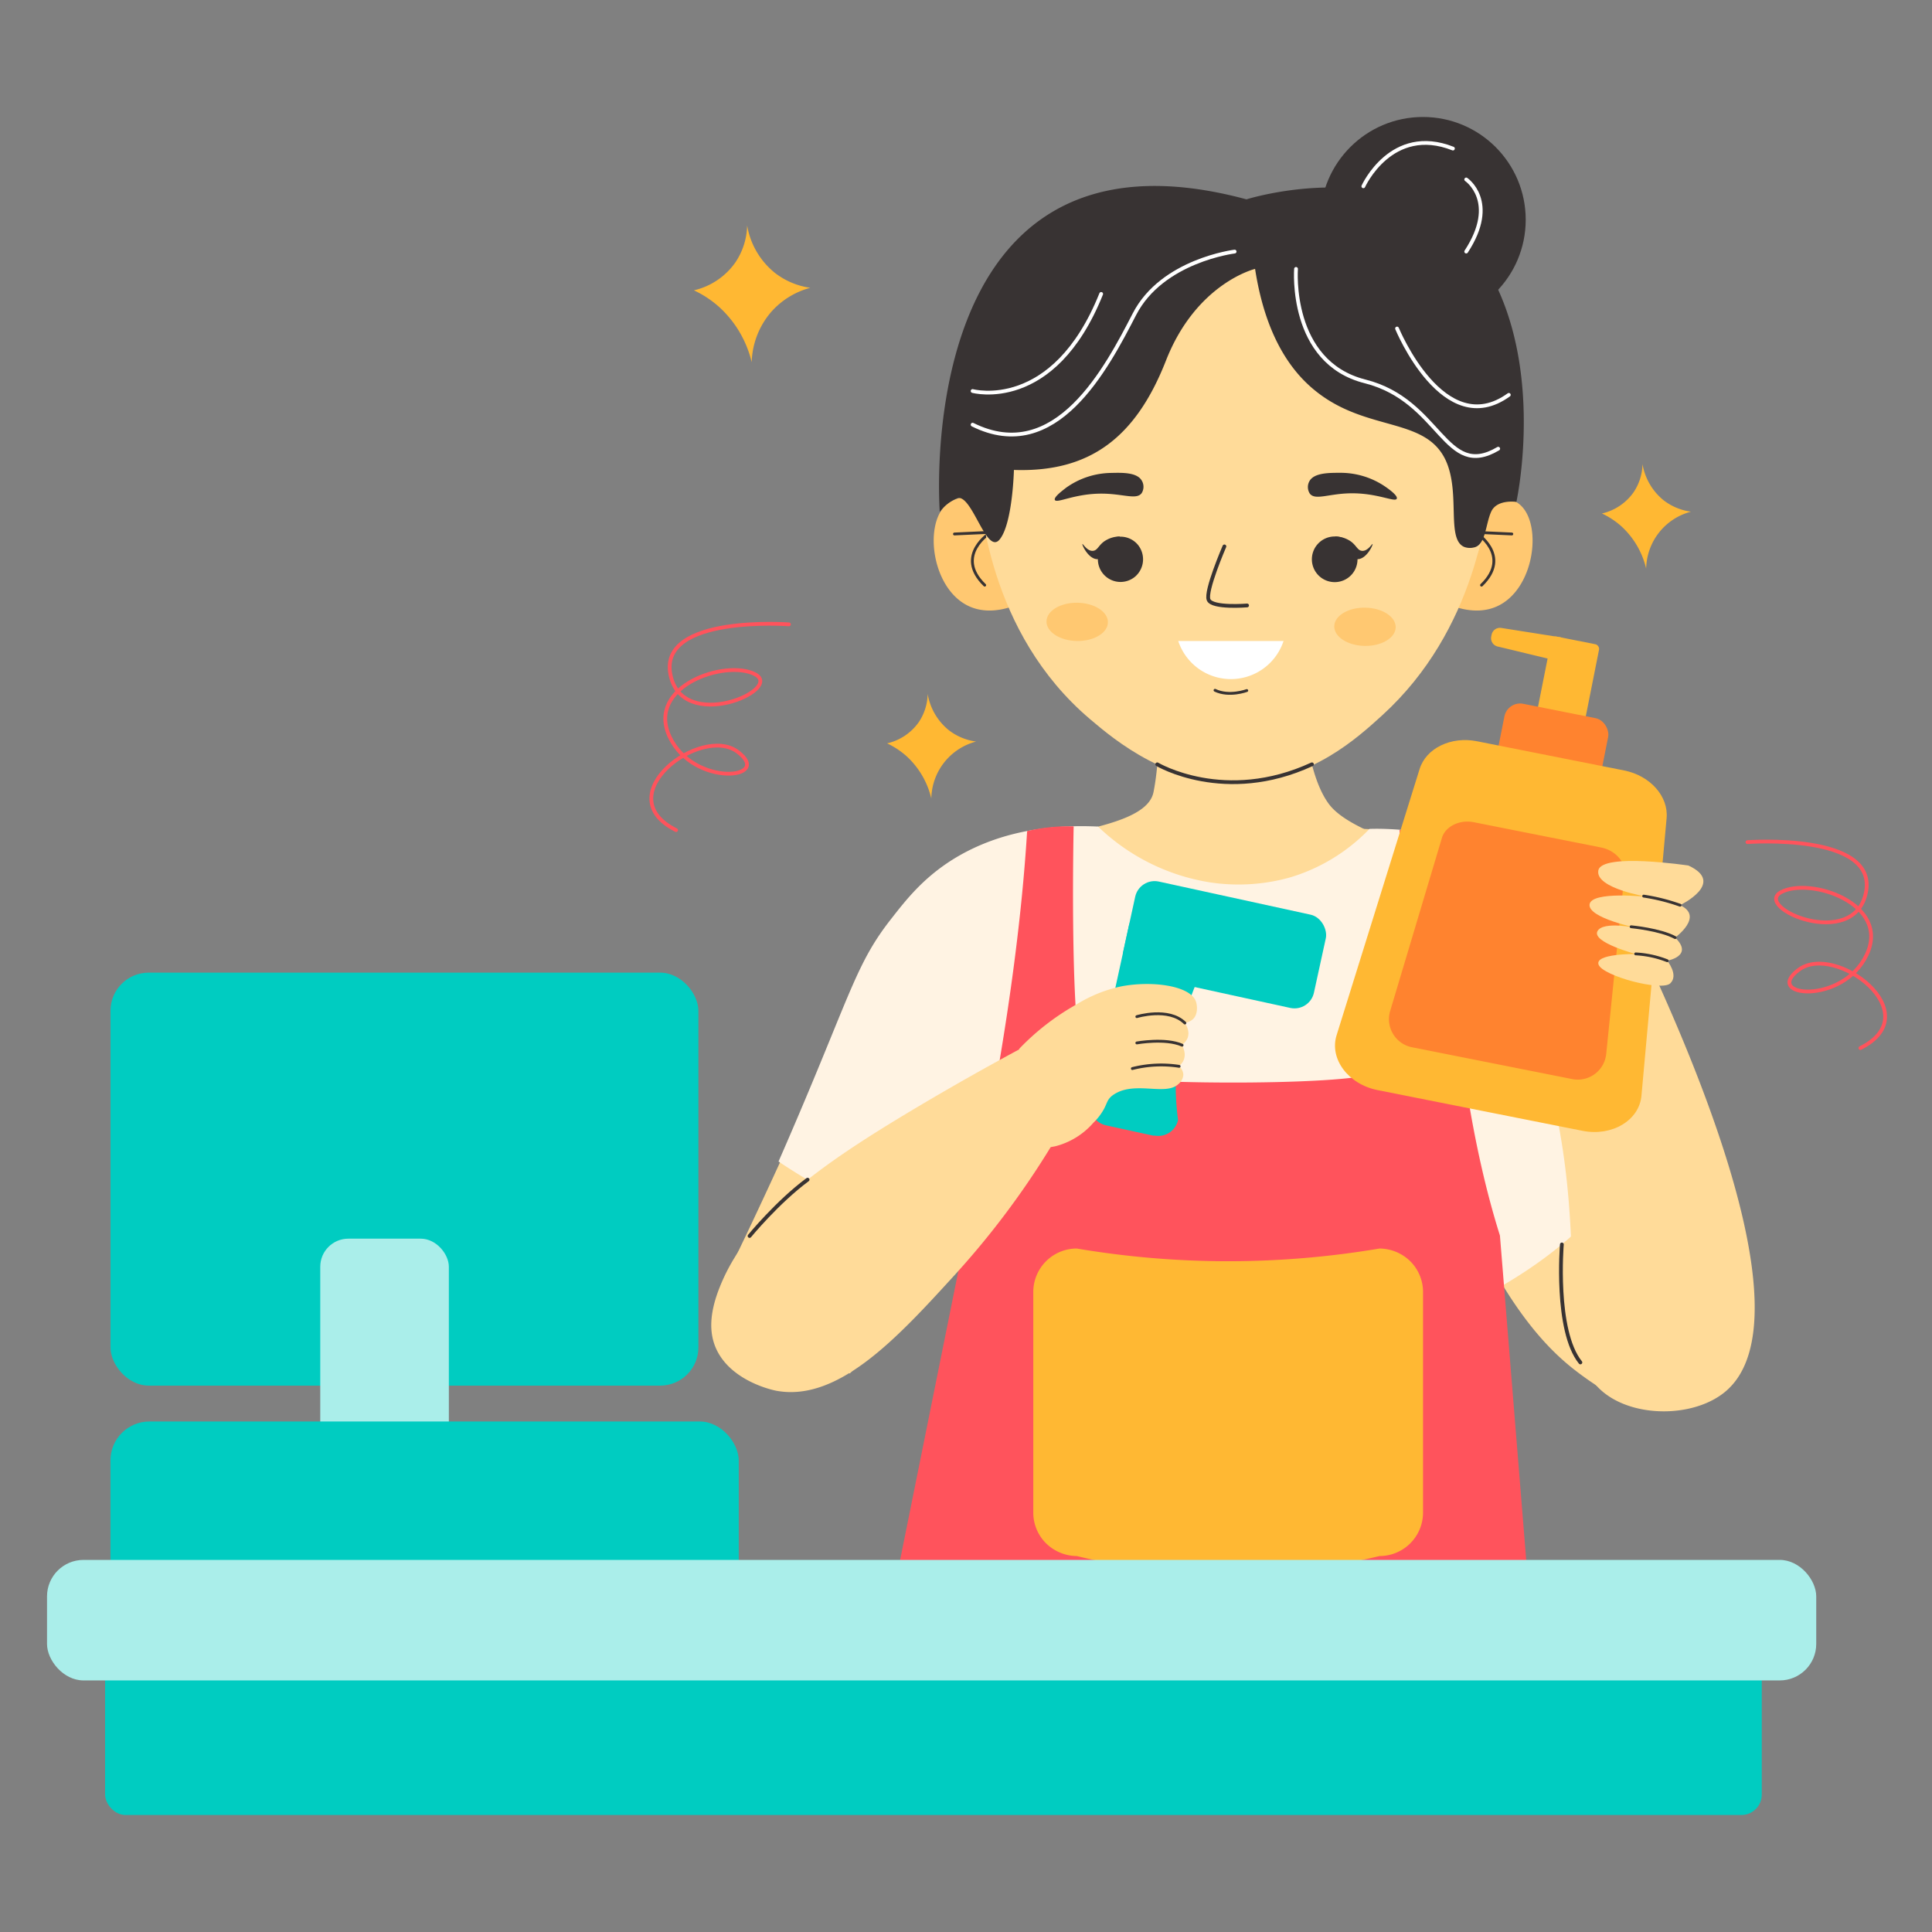 <?xml version="1.0" ?><svg viewBox="0 0 512 512" xmlns="http://www.w3.org/2000/svg"><rect x="0" y="0" width="512" height="512" fill="#808080" stroke="none"/><defs><style>.cls-1{fill:#ffb833;}.cls-16,.cls-2,.cls-4,.cls-7,.cls-9{fill:none;stroke-linecap:round;stroke-linejoin:round;}.cls-2{stroke:#ff535c;}.cls-3{fill:#ffc871;}.cls-4,.cls-7,.cls-9{stroke:#383333;}.cls-4{stroke-width:0.75px;}.cls-5{fill:#ffdb99;}.cls-6{fill:#fff3e3;}.cls-10,.cls-8{fill:#383333;}.cls-10,.cls-13,.cls-9{fill-rule:evenodd;}.cls-11{fill:#ff535c;}.cls-12{fill:#ff832f;}.cls-13{fill:#fff;}.cls-14{fill:#00ccc1;}.cls-15{fill:#aaeeea;}.cls-16{stroke:#fff;}</style></defs><title/><g data-name="Product Scanning" id="Product_Scanning"><path class="cls-1" d="M235.09,197a21.47,21.47,0,0,1,5.3,3.53,22.1,22.1,0,0,1,6.42,11.08,15.89,15.89,0,0,1,11.87-15.09,15.13,15.13,0,0,1-7.22-3,15.72,15.72,0,0,1-5.62-9.63,13.85,13.85,0,0,1-2.4,7.55A14.15,14.15,0,0,1,235.09,197Z"/><path class="cls-1" d="M424.53,136.08a21.19,21.19,0,0,1,5.3,3.53,22.1,22.1,0,0,1,6.42,11.08,15.89,15.89,0,0,1,11.87-15.09,15.23,15.23,0,0,1-7.22-3,15.72,15.72,0,0,1-5.62-9.63,13.8,13.8,0,0,1-2.4,7.54A14.13,14.13,0,0,1,424.53,136.08Z"/><path class="cls-1" d="M183.89,76.94a27.47,27.47,0,0,1,6.92,4.62A28.83,28.83,0,0,1,199.21,96a21.27,21.27,0,0,1,5.25-13.43,21,21,0,0,1,10.28-6.3,19.75,19.75,0,0,1-9.44-4A20.49,20.49,0,0,1,198,59.73a18.19,18.19,0,0,1-3.15,9.86A18.52,18.52,0,0,1,183.89,76.94Z"/><path class="cls-2" d="M209.08,165.46s-34.48-2.55-31.42,13.25,30.16,4.08,22.47,0-29,3.06-22.66,16.56,27.71,11.21,18,3.95-34.65,11.59-16.3,20.77"/><path class="cls-2" d="M463.09,223.17s34.48-2.55,31.42,13.25-30.15,4.08-22.47,0,29,3.06,22.67,16.56-27.72,11.21-18,4,34.65,11.6,16.31,20.77"/><path class="cls-3" d="M267.28,135.54a13.94,13.94,0,0,0-10.35-4c-.83.06-4.13.31-6.35,2.39-5.77,5.4-3.56,22.44,6.4,26.81,5.57,2.45,11.49,0,13.49-.89Q268.88,147.68,267.28,135.54Z"/><path class="cls-4" d="M252.94,141.51l9.61-.44s-9.78,6.09-1.59,14"/><path class="cls-3" d="M386.3,135.54a14,14,0,0,1,10.35-4c.83.06,4.13.31,6.36,2.39,5.77,5.4,3.56,22.44-6.41,26.81-5.57,2.45-11.49,0-13.48-.89Z"/><path class="cls-4" d="M400.65,141.51l-9.62-.44s9.78,6.09,1.59,14"/><circle class="cls-5" cx="327.19" cy="124.57" r="68.07"/><path class="cls-5" d="M344.85,175.13s-.6,27,7.2,37.78,39.58,12.59,46.77,34.78-26.78,119,0,202.11a218,218,0,0,1-52.77,12.89c-46.94,5.37-85.1-5.92-106.55-14.27A358.35,358.35,0,0,0,250.89,405c8-40.84,8.07-74.25,6.8-84.88-6.4-53.42-15.19-79-4-89.4s49.58-8.8,52-20.79,1.6-34.78,1.6-34.78S325.66,164.33,344.85,175.13Z"/><path class="cls-5" d="M288.15,219.67c-20.22,1.05-32.49,7.68-39.51,12.81-15.28,11.18-19.26,25.18-37.71,66.25-8.42,18.75-15.61,33.69-20.07,42.81L225.2,364a234.29,234.29,0,0,0,49.24-79.5A232.57,232.57,0,0,0,288.15,219.67Z"/><path class="cls-5" d="M361.29,219.67c24.65.77,38,8.73,45.65,15.87,15.12,14.12,14.3,31,28.54,63.87a259.29,259.29,0,0,0,23.1,42.13l-28.82,29.59A87.43,87.43,0,0,1,418.55,364c-8.5-6.35-26.61-22.3-43.55-79.53A421.06,421.06,0,0,1,361.29,219.67Z"/><path class="cls-6" d="M291,219.05a55.15,55.15,0,0,0,29.61,14.78,50.61,50.61,0,0,0,21.15-1.27,48.27,48.27,0,0,0,21.16-12.89s35.49-1.88,52.05,21.56,20.49,58.18,20.49,58.18-3.39,21.47-37.21,41.23c-.82,11.59-1.27,23.86-1.2,36.74a486,486,0,0,0,6.45,76.45s-104.64,31.59-167.84-5.78c0,0,19.54-55.21,20-118.4a154.8,154.8,0,0,1-49.34-21.84c1.18-2.69,3.18-7.28,5.61-13,13.66-32.17,15.39-40,24.11-51.13,3.91-5,8.41-10.86,16.44-15.9C263.68,220.81,276.79,218.38,291,219.05Z"/><path class="cls-5" d="M399.85,255.09a197.17,197.17,0,0,1,14.3,49.58c5.19,34.63-1.31,55.43,11.48,64.84,8.61,6.34,23.78,5.91,31.68-.78,23.18-19.63-12-96.82-26.34-126.24Z"/><path class="cls-5" d="M259.12,124.57c.35,8.62,2.76,43.11,29.74,66,6.56,5.56,21.17,17.93,41.28,16.82,17.67-1,29.55-11.8,36.18-17.84,24.83-22.62,28.27-54.31,28.95-64.93C395.27,124.57,319.58,57.1,259.12,124.57Z"/><path class="cls-7" d="M306.68,202.55s17.9,10.67,41,0"/><path class="cls-8" d="M282.52,129.26a21,21,0,0,1,12-3.93c2.93-.07,6.89-.17,8.11,2.12a3.19,3.19,0,0,1-.08,3.24c-1.37,1.84-4.82.18-10.4.13-7.35-.07-12.12,2.71-12.61,1.66C279.23,131.72,281.59,130,282.52,129.26Z"/><path class="cls-8" d="M367.16,129a21,21,0,0,0-12.11-3.7c-2.93,0-6.9,0-8.08,2.29a3.2,3.2,0,0,0,.15,3.23c1.41,1.81,4.83.08,10.4-.08,7.35-.21,12.18,2.48,12.64,1.42C370.49,131.36,368.1,129.65,367.16,129Z"/><path class="cls-9" d="M324.48,144.8s-5.14,11.88-4.19,14.15,10.2,1.5,10.2,1.5"/><path class="cls-4" d="M330.41,183s-4.65,1.74-8.42-.07"/><ellipse class="cls-3" cx="285.47" cy="164.81" rx="5.07" ry="8.14" transform="translate(115.8 447.41) rotate(-89.02)"/><ellipse class="cls-3" cx="361.75" cy="166.11" rx="5.07" ry="8.14" transform="translate(189.46 524.96) rotate(-89.02)"/><path class="cls-10" d="M300.89,152.75a6,6,0,1,1,.53-8.53A6.07,6.07,0,0,1,300.89,152.75Z"/><path class="cls-10" d="M286.85,144.17c.14-.11,1.32,2,2.84,1.8,1.13-.11,1.41-1.35,2.84-2.43a7.27,7.27,0,0,1,4.27-1.36,15.54,15.54,0,0,1-2.44,3.52c-1.38,1.5-2.27,2.47-3.48,2.49C288.43,148.22,286.67,144.32,286.85,144.17Z"/><path class="cls-10" d="M358.25,152.22a6.05,6.05,0,1,1-.53-8.53A6.07,6.07,0,0,1,358.25,152.22Z"/><path class="cls-10" d="M363.74,144.17c-.13-.11-1.31,2-2.84,1.8-1.12-.11-1.41-1.35-2.84-2.43a7.27,7.27,0,0,0-4.27-1.36,15.87,15.87,0,0,0,2.44,3.52c1.38,1.5,2.27,2.47,3.48,2.49C362.16,148.22,363.92,144.32,363.74,144.17Z"/><path class="cls-11" d="M284.53,219s-1.35,62,3.62,65.31,69.94,3.57,76.06,0,6.71-64.39,6.71-64.39a54.83,54.83,0,0,1,12.89,2s-1.26,58,13.69,105.52L408.21,459.6s-95.48,35.67-176.51-12.24l27.42-136.07s10.32-45.83,13.08-91.05A47.75,47.75,0,0,1,284.53,219Z"/><path class="cls-1" d="M365.59,412.37a171,171,0,0,1-80.23,0,11.78,11.78,0,0,1-8.15-3.38,11.47,11.47,0,0,1-3.38-8.15V342.4a11.53,11.53,0,0,1,11.53-11.53,240.54,240.54,0,0,0,80.23,0,11.79,11.79,0,0,1,8.15,3.38,11.49,11.49,0,0,1,3.38,8.15v58.44A11.53,11.53,0,0,1,365.59,412.37Z"/><path class="cls-5" d="M191,340.46c7.74-18.79,27.36-32.25,50.21-45.95,12.37-7.41,29-16.84,49.15-26.95q-2,11.25-4.07,22.49A222.41,222.41,0,0,1,253,337.89c-14.95,16.38-30.76,33.71-47.24,30.68-.52-.09-12.28-2.42-16.12-11.48C188.06,353.31,187.77,348.2,191,340.46Z"/><path class="cls-1" d="M412.15,175l-15.27-3.67a2.26,2.26,0,0,1-1.69-2.64l.1-.48a2.26,2.26,0,0,1,2.57-1.8l15.51,2.45a2.26,2.26,0,0,1,1.87,2.67l-.34,1.71A2.26,2.26,0,0,1,412.15,175Z"/><rect class="cls-1" height="26.84" rx="1.21" transform="translate(43.59 -77.38) rotate(11.24)" width="12.91" x="408.61" y="169.44"/><rect class="cls-12" height="16.66" rx="4.25" transform="translate(46.2 -76.45) rotate(11.24)" width="28.03" x="397.63" y="188.24"/><path class="cls-1" d="M419.39,299.68l-54.31-10.79c-7.8-1.55-12.82-8.28-10.87-14.54l22-70.55c1.72-5.53,8.33-8.73,15.21-7.36l39,7.74c6.89,1.37,11.77,6.85,11.25,12.63L435,290.4C434.4,296.93,427.18,301.23,419.39,299.68Z"/><path class="cls-12" d="M416.42,285.92l-42-8.34a7.59,7.59,0,0,1-6-9.7L382.14,222c.92-3,4.67-4.85,8.4-4.11l33.79,6.71c3.74.75,6.51,3.85,6.19,7l-4.85,47.64A7.58,7.58,0,0,1,416.42,285.92Z"/><path class="cls-5" d="M447.43,229.37s-23-3.45-23.86,1.32,13.11,7,13.11,7-15-1.65-15.43,2S434.19,246,434.19,246s-9.46-2.1-10.87.82,10.15,6,10.15,6-11-.15-9.82,2.85,16.71,7.14,19,4.92-.83-6-.83-6,7.15-1.19,2.11-6.13c0,0,7.77-5.61,1.3-8.58C445.23,239.89,457.54,234,447.43,229.37Z"/><path class="cls-4" d="M435.59,237.48a51.33,51.33,0,0,1,9.64,2.41"/><path class="cls-4" d="M432.26,245.6s7.72.71,11.67,2.87"/><path class="cls-4" d="M433.47,252.79a26.65,26.65,0,0,1,8.35,1.81"/><path class="cls-7" d="M413.91,329.79s-1.9,22.82,4.91,31.27"/><path class="cls-7" d="M198.64,327.55s7.38-9,15.38-14.93"/><path class="cls-13" d="M312.25,169.88h27.9a14.69,14.69,0,0,1-27.9,0Z"/><path class="cls-8" d="M332.61,71.26S317.06,75,309,95.54s-20.26,29.68-40.3,29c0,0-.34,14.22-3.78,18.42s-7.14-11.45-11-11a10.53,10.53,0,0,0-4.87,3.73s-8.23-107,81.28-82.86c0,0,40.9-12.91,60.62,13.59s10.91,66.59,10.91,66.59-5.13-.79-6.67,2.57-1.44,9-4.69,9.52a4.36,4.36,0,0,1-2.42-.14c-4.93-2-.92-14.39-5-23.07-5.42-11.41-20.73-7.42-34.2-18.09C342.61,98.88,335.46,89.69,332.61,71.26Z"/><circle class="cls-8" cx="377.1" cy="58.23" r="27.23"/><path class="cls-14" d="M305.81,301l-12.69-2.77a5.37,5.37,0,0,1-4.1-6.39l10.13-46.42a5.37,5.37,0,0,1,6.39-4.1L318.23,244a5.37,5.37,0,0,1,4.1,6.39,69.42,69.42,0,0,0-10.13,46.41,5.36,5.36,0,0,1-6.39,4.11Z"/><rect class="cls-14" height="25.29" rx="5.27" transform="translate(60.84 -63.43) rotate(12.31)" width="51.7" x="298.67" y="237.72"/><path class="cls-5" d="M270.05,278a65,65,0,0,1,15.29-11.85,37.32,37.32,0,0,1,11.6-4.71c8.27-1.65,18.59-.24,20,4,.37,1.08.55,3.41-.81,4.66a3.84,3.84,0,0,1-2.16.94s2.63,3.49-.77,5.87c0,0,2.13,3.31-.76,5.61a3.26,3.26,0,0,1,1.16,2.28,3.52,3.52,0,0,1-1.33,2.51c-3.38,3.17-11.4-.9-17,2.68-1.9,1.22-1.75,2.19-2.79,4.05a15.11,15.11,0,0,1-2.73,3.51,19.86,19.86,0,0,1-10,6.2,17.37,17.37,0,0,1-7.14.08A20.28,20.28,0,0,0,270.05,278Z"/><path class="cls-4" d="M300.08,283.18a31.22,31.22,0,0,1,12.4-.59"/><path class="cls-4" d="M301.27,276.39s7.56-1.36,12,.59"/><path class="cls-4" d="M301.27,269.42s8.41-2.57,12.74,1.69"/><rect class="cls-14" height="109.44" rx="10.12" transform="translate(214.36 624.95) rotate(-180)" width="155.8" x="29.28" y="257.75"/><rect class="cls-15" height="67.95" rx="7.44" transform="translate(203.82 724.46) rotate(-180)" width="34.08" x="84.87" y="328.25"/><rect class="cls-14" height="51.64" rx="10.33" transform="translate(225.05 805.06) rotate(-180)" width="166.5" x="29.28" y="376.71"/><rect class="cls-14" height="50.45" rx="5.42" width="439.04" x="27.85" y="430.55"/><rect class="cls-15" height="31.94" rx="9.67" width="468.86" x="12.46" y="413.39"/><path class="cls-16" d="M343.46,71.26s-1.9,24.72,18.29,29.81,21.09,26.25,35.29,17.84"/><path class="cls-16" d="M370.23,87.06s12.36,30.07,29.62,17.58"/><path class="cls-16" d="M327.19,66.67S308,69,300.65,83.24s-20.83,40.26-42.9,29.3"/><path class="cls-16" d="M257.75,103.62s21.42,5.86,34.07-25.73"/><path class="cls-16" d="M361.3,49.37s7.42-16.43,23.74-10"/><path class="cls-16" d="M388.56,47.56s8.67,5.86,0,19.11"/></g></svg>